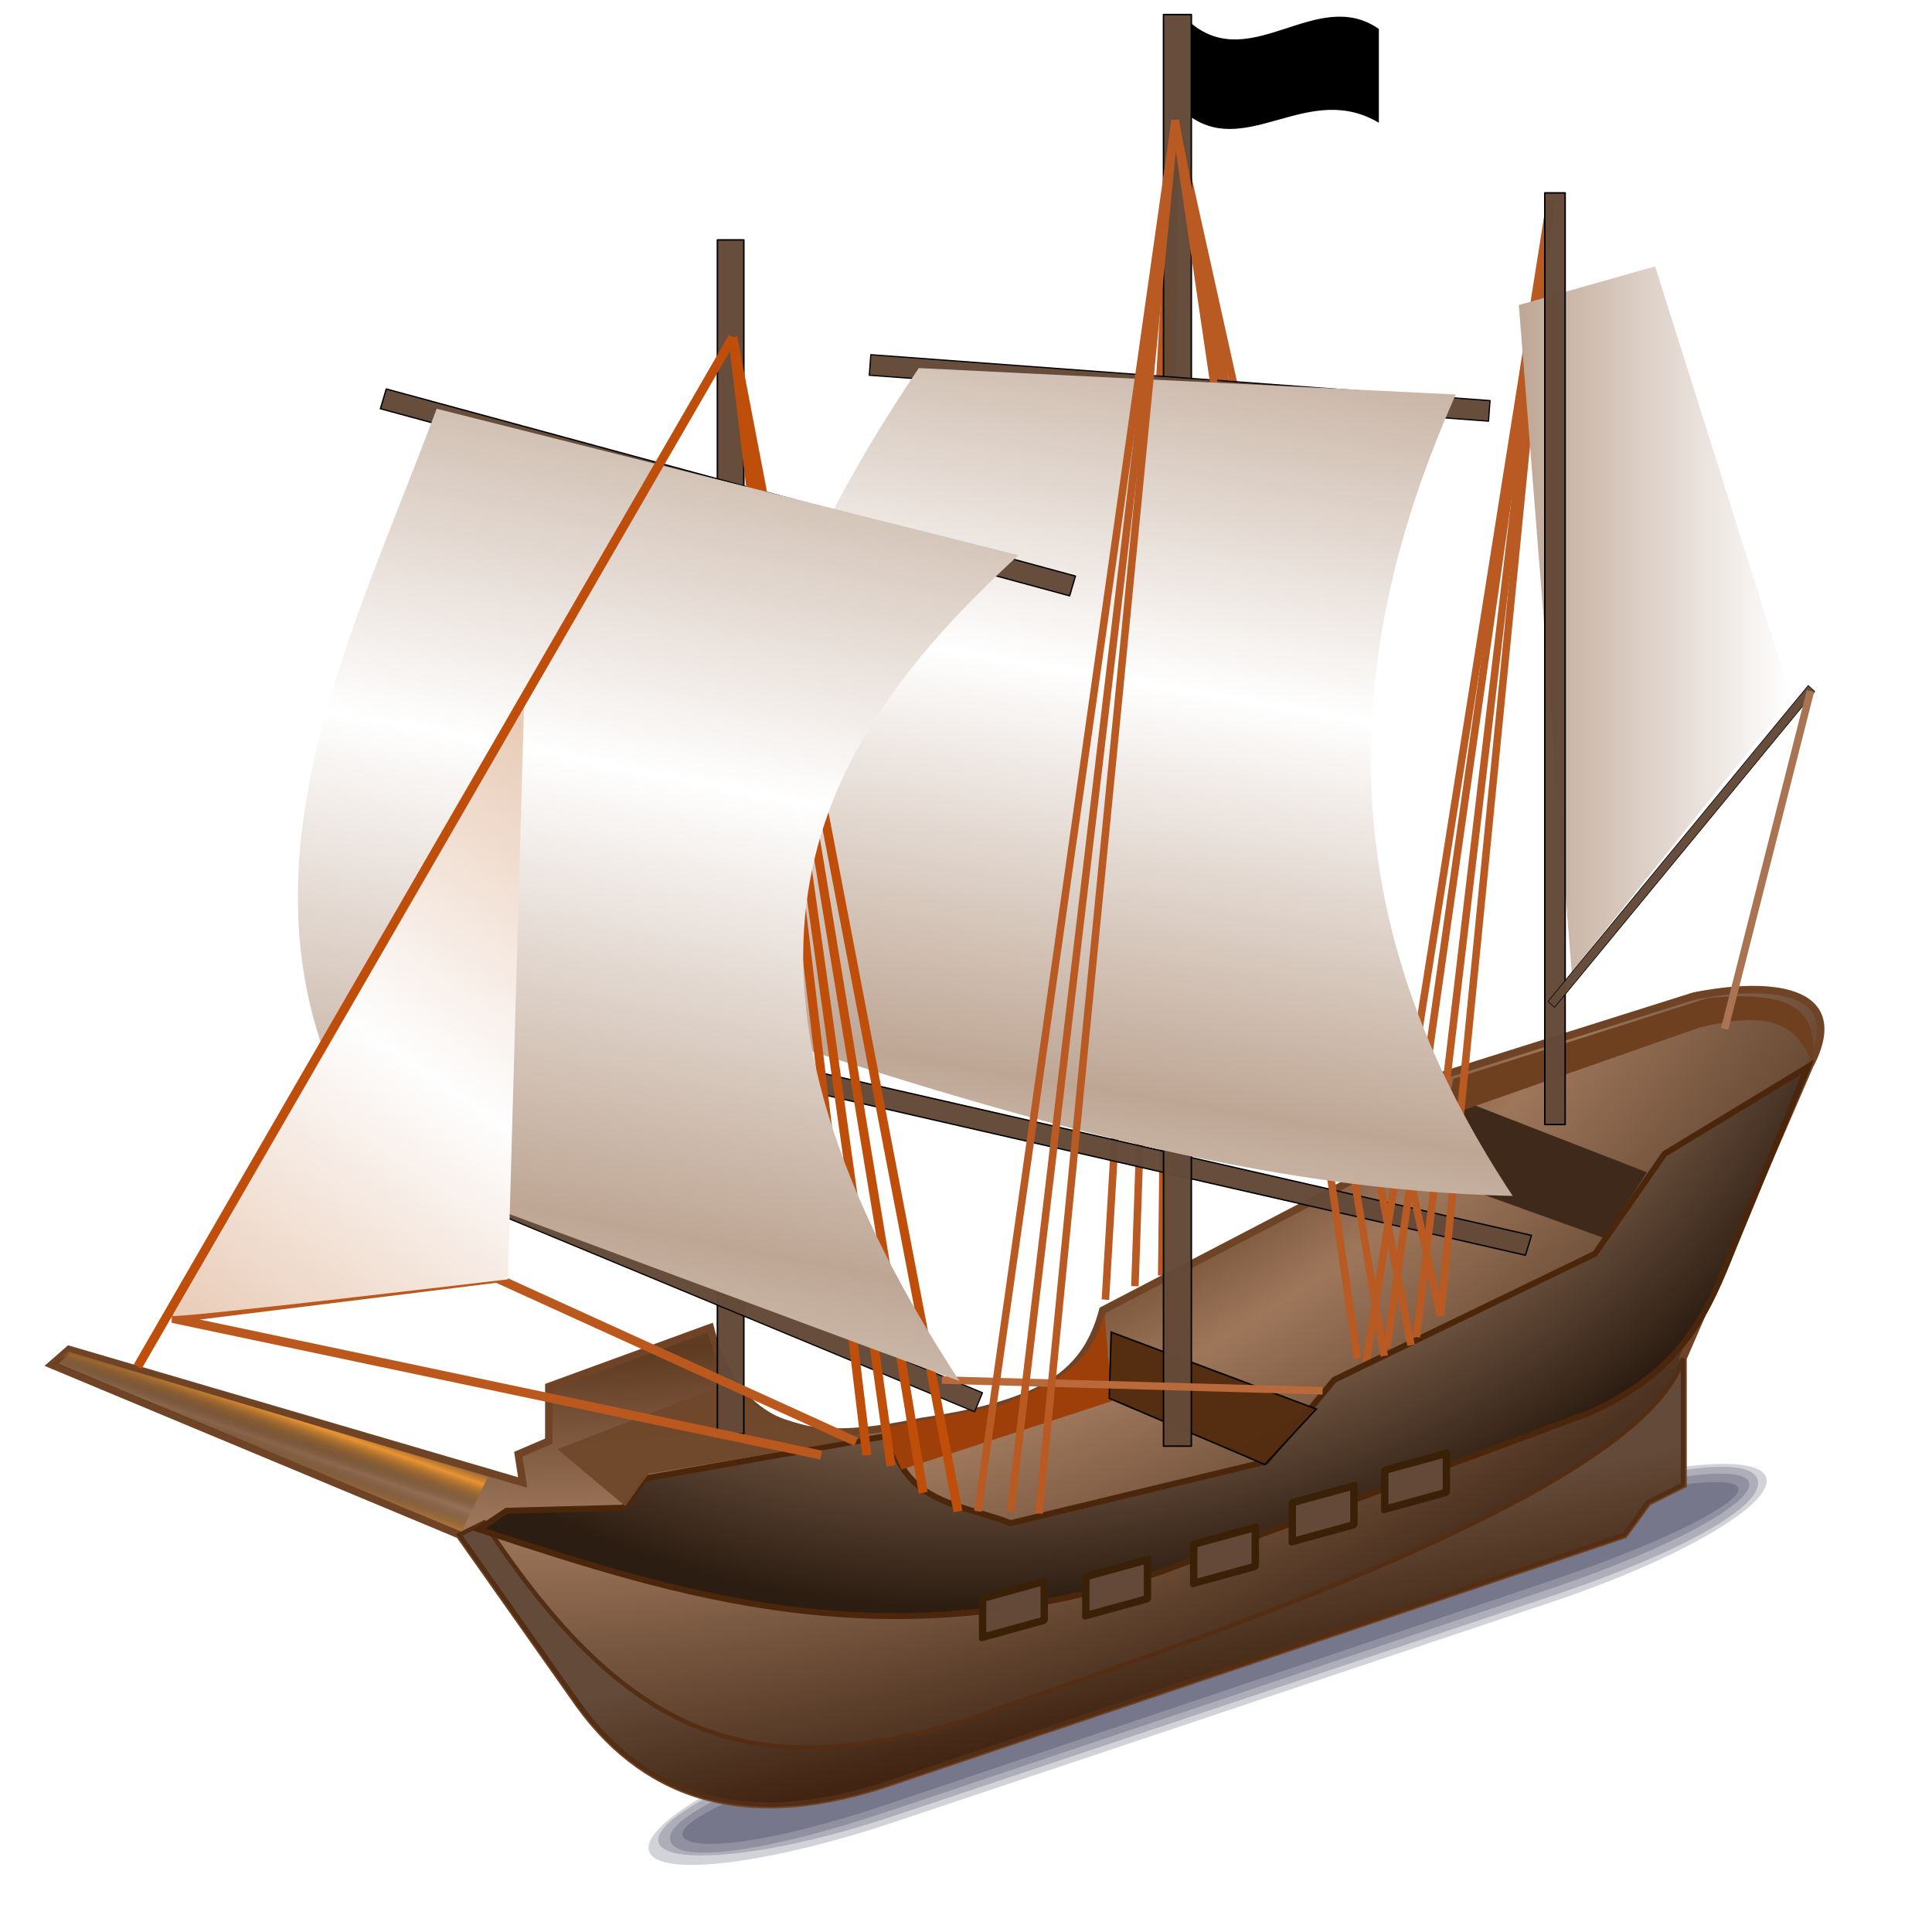 <?xml version="1.0" encoding="UTF-8" standalone="no"?>
<!-- Created with Inkscape (http://www.inkscape.org/) -->

<svg
   xmlns:dc="http://purl.org/dc/elements/1.1/"
   xmlns:cc="http://creativecommons.org/ns#"
   xmlns:rdf="http://www.w3.org/1999/02/22-rdf-syntax-ns#"
   xmlns:svg="http://www.w3.org/2000/svg"
   xmlns="http://www.w3.org/2000/svg"
   xmlns:xlink="http://www.w3.org/1999/xlink"
   xmlns:sodipodi="http://sodipodi.sourceforge.net/DTD/sodipodi-0.dtd"
   xmlns:inkscape="http://www.inkscape.org/namespaces/inkscape"
   version="1.1"
   id="svg2"
   width="255"
   height="255"
   viewBox="0 0 255 255"
   sodipodi:docname="torus-trooper.svg"
   inkscape:version="0.92.5 (2060ec1f9f, 2020-04-08)">
  <defs
     id="defs6">
    <linearGradient
       inkscape:collect="always"
       id="linearGradient895">
      <stop
         style="stop-color:#ea9432;stop-opacity:1"
         offset="0"
         id="stop891" />
      <stop
         style="stop-color:#261b0b;stop-opacity:0"
         offset="1"
         id="stop893" />
    </linearGradient>
    <linearGradient
       inkscape:collect="always"
       id="linearGradient982">
      <stop
         style="stop-color:#644a38;stop-opacity:1;"
         offset="0"
         id="stop978" />
      <stop
         style="stop-color:#412512;stop-opacity:1"
         offset="1"
         id="stop980" />
    </linearGradient>
    <linearGradient
       inkscape:collect="always"
       id="linearGradient966">
      <stop
         style="stop-color:#d19165;stop-opacity:1"
         offset="0"
         id="stop962" />
      <stop
         id="stop988"
         offset="0.502"
         style="stop-color:#5e3a21;stop-opacity:1" />
      <stop
         id="stop986"
         offset="0.69"
         style="stop-color:#9e775b;stop-opacity:1" />
      <stop
         style="stop-color:#4c3220;stop-opacity:1"
         offset="1"
         id="stop964" />
    </linearGradient>
    <linearGradient
       inkscape:collect="always"
       id="linearGradient956">
      <stop
         style="stop-color:#cc9a77;stop-opacity:1"
         offset="0"
         id="stop952" />
      <stop
         id="stop960"
         offset="0.784"
         style="stop-color:#6c513e;stop-opacity:1" />
      <stop
         style="stop-color:#2c1d12;stop-opacity:1"
         offset="1"
         id="stop954" />
    </linearGradient>
    <linearGradient
       inkscape:collect="always"
       id="linearGradient892">
      <stop
         style="stop-color:#bea694;stop-opacity:1"
         offset="0"
         id="stop888" />
      <stop
         style="stop-color:#ffffff;stop-opacity:1"
         offset="1"
         id="stop890" />
    </linearGradient>
    <linearGradient
       inkscape:collect="always"
       id="linearGradient884">
      <stop
         style="stop-color:#e9ccb8;stop-opacity:1;"
         offset="0"
         id="stop880" />
      <stop
         style="stop-color:#fefefe;stop-opacity:1"
         offset="1"
         id="stop882" />
    </linearGradient>
    <linearGradient
       inkscape:collect="always"
       xlink:href="#linearGradient884"
       id="linearGradient886"
       x1="145.519"
       y1="83.809"
       x2="158.245"
       y2="65.059"
       gradientUnits="userSpaceOnUse"
       spreadMethod="reflect"
       gradientTransform="matrix(1.981,0,0,1.981,-264.537,7.785)" />
    <linearGradient
       inkscape:collect="always"
       xlink:href="#linearGradient892"
       id="linearGradient894"
       x1="169.779"
       y1="76.754"
       x2="175.456"
       y2="47.29"
       gradientUnits="userSpaceOnUse"
       spreadMethod="reflect"
       gradientTransform="matrix(1.981,0,0,1.981,-264.537,7.785)" />
    <linearGradient
       inkscape:collect="always"
       xlink:href="#linearGradient892"
       id="linearGradient902"
       x1="201.714"
       y1="67.806"
       x2="206.227"
       y2="41.005"
       gradientUnits="userSpaceOnUse"
       spreadMethod="reflect"
       gradientTransform="matrix(1.981,0,0,1.981,-264.537,7.785)" />
    <linearGradient
       inkscape:collect="always"
       xlink:href="#linearGradient892"
       id="linearGradient910"
       x1="234.681"
       y1="37.323"
       x2="252.838"
       y2="37.323"
       gradientUnits="userSpaceOnUse"
       gradientTransform="matrix(1.981,0,0,1.981,-264.537,7.785)" />
    <radialGradient
       inkscape:collect="always"
       xlink:href="#linearGradient956"
       id="radialGradient958"
       cx="204.312"
       cy="12.09"
       fx="204.312"
       fy="12.09"
       r="44.374"
       gradientTransform="matrix(0.507,2.049,-2.584,0.64,67.907,-309.443)"
       gradientUnits="userSpaceOnUse" />
    <radialGradient
       inkscape:collect="always"
       xlink:href="#linearGradient966"
       id="radialGradient968"
       cx="182.093"
       cy="16.699"
       fx="182.093"
       fy="16.699"
       r="58.995"
       gradientTransform="matrix(0.501,1.879,-2.965,0.791,54.529,-237.096)"
       gradientUnits="userSpaceOnUse" />
    <linearGradient
       inkscape:collect="always"
       xlink:href="#linearGradient982"
       id="linearGradient984"
       x1="207.965"
       y1="101.073"
       x2="210.132"
       y2="110.359"
       gradientUnits="userSpaceOnUse"
       gradientTransform="matrix(1.981,0,0,1.981,-264.537,7.785)" />
    <linearGradient
       inkscape:collect="always"
       xlink:href="#linearGradient895"
       id="linearGradient897"
       x1="37.639"
       y1="186.901"
       x2="36.368"
       y2="190.583"
       gradientUnits="userSpaceOnUse"
       spreadMethod="reflect" />
    <filter
       inkscape:collect="always"
       style="color-interpolation-filters:sRGB"
       id="filter923"
       x="-0.008"
       width="1.016"
       y="-0.023"
       height="1.045">
      <feGaussianBlur
         inkscape:collect="always"
         stdDeviation="0.501"
         id="feGaussianBlur925" />
    </filter>
  </defs>
  <sodipodi:namedview
     pagecolor="#ff0000"
     bordercolor="#666666"
     borderopacity="1"
     objecttolerance="10"
     gridtolerance="10"
     guidetolerance="10"
     inkscape:pageopacity="0"
     inkscape:pageshadow="2"
     inkscape:window-width="640"
     inkscape:window-height="480"
     id="namedview4"
     showgrid="false"
     inkscape:snap-to-guides="false"
     inkscape:snap-grids="false"
     inkscape:snap-others="false"
     inkscape:object-nodes="false"
     inkscape:snap-nodes="false"
     inkscape:snap-global="false"
     inkscape:zoom="3.4156863"
     inkscape:cx="127.5"
     inkscape:cy="127.5"
     inkscape:current-layer="svg2" />
  <g
     id="g921"
     style="fill:#0e0f33;fill-opacity:0.185;filter:url(#filter923)"
     transform="translate(255.465,-6.305)">
    <path
       id="rect993"
       d="m -208.619,177.19 h 91.575 c 17.699,0 31.947,2.951 31.947,6.616 0,3.665 -14.248,6.616 -31.947,6.616 h -91.575 c -17.699,0 -31.947,-2.951 -31.947,-6.616 0,-3.665 14.248,-6.616 31.947,-6.616 z"
       style="opacity:1;fill:#0e0f33;fill-opacity:0.185;stroke:none;stroke-width:1.189;stroke-linecap:round;stroke-linejoin:round;stroke-miterlimit:4;stroke-dasharray:none;stroke-dashoffset:0;stroke-opacity:1"
       transform="rotate(-18.504)"
       inkscape:connector-curvature="0" />
    <path
       sodipodi:nodetypes="sszsszs"
       inkscape:connector-curvature="0"
       transform="rotate(-18.504)"
       style="opacity:1;fill:#0e0f33;fill-opacity:0.185;stroke:none;stroke-width:1.189;stroke-linecap:round;stroke-linejoin:round;stroke-miterlimit:4;stroke-dasharray:none;stroke-dashoffset:0;stroke-opacity:1"
       d="m -208.899,178.026 91.734,-0.08 c 17.699,-0.015 30.913,2.073 30.913,5.738 0,3.665 -12.973,5.988 -30.672,5.98 l -91.694,-0.04 c -17.699,-0.008 -30.44,-3.367 -30.394,-6.494 0.046,-3.127 12.415,-5.089 30.113,-5.104 z"
       id="path910" />
    <path
       id="path913"
       d="m -208.701,179.021 91.655,-0.239 c 17.699,-0.046 29.518,2.271 29.599,4.9 0.081,2.63 -11.857,5.002 -29.555,5.026 l -91.615,0.119 c -17.699,0.023 -29.298,-2.337 -28.842,-5.576 0.456,-3.239 14.084,-4.192 28.758,-4.23 z"
       style="opacity:1;fill:#0e0f33;fill-opacity:0.185;stroke:none;stroke-width:1.189;stroke-linecap:round;stroke-linejoin:round;stroke-miterlimit:4;stroke-dasharray:none;stroke-dashoffset:0;stroke-opacity:1"
       transform="rotate(-18.504)"
       inkscape:connector-curvature="0"
       sodipodi:nodetypes="sszsszs" />
    <path
       sodipodi:nodetypes="sszsszs"
       inkscape:connector-curvature="0"
       transform="rotate(-18.504)"
       style="opacity:1;fill:#0e0f33;fill-opacity:0.185;stroke:none;stroke-width:1.189;stroke-linecap:round;stroke-linejoin:round;stroke-miterlimit:4;stroke-dasharray:none;stroke-dashoffset:0;stroke-opacity:1"
       d="m -208.782,180.057 91.576,-0.398 c 17.698,-0.077 28.244,2.508 28.206,4.301 -0.038,1.793 -10.103,3.715 -27.802,3.753 l -91.774,0.199 c -17.699,0.038 -27.386,-2.494 -27.13,-4.738 0.256,-2.244 12.251,-3.053 26.925,-3.117 z"
       id="path915" />
  </g>
  <path
     sodipodi:nodetypes="cc"
     style="fill:none;stroke:#b85a22;stroke-width:0.991;stroke-linecap:butt;stroke-linejoin:miter;stroke-miterlimit:4;stroke-dasharray:none;stroke-opacity:1"
     d="m 155.101,15.852 -1.769,152.499"
     id="path948"
     inkscape:connector-curvature="0" />
  <path
     inkscape:connector-curvature="0"
     id="path946"
     d="m 155.101,15.852 -5.307,153.914"
     style="fill:none;stroke:#b85a22;stroke-width:0.991;stroke-linecap:butt;stroke-linejoin:miter;stroke-miterlimit:4;stroke-dasharray:none;stroke-opacity:1"
     sodipodi:nodetypes="cc" />
  <path
     sodipodi:nodetypes="cc"
     style="fill:none;stroke:#b85a22;stroke-width:0.991;stroke-linecap:butt;stroke-linejoin:miter;stroke-miterlimit:4;stroke-dasharray:none;stroke-opacity:1"
     d="m 155.101,15.852 -9.199,155.684"
     id="path944"
     inkscape:connector-curvature="0" />
  <path
     style="fill:#542c10;fill-opacity:0.98;stroke:none;stroke-width:1.981px;stroke-linecap:butt;stroke-linejoin:miter;stroke-opacity:1"
     d="m 145.927,172.691 0.532,3.19 43.776,-21.622 -0.177,-4.076 z"
     id="path888"
     inkscape:connector-curvature="0" />
  <path
     style="fill:url(#radialGradient968);fill-opacity:1;stroke:#6f4426;stroke-width:0.991;stroke-linecap:butt;stroke-linejoin:miter;stroke-miterlimit:4;stroke-dasharray:none;stroke-opacity:1"
     d="m 6.802,180.125 53.834,22.455 15.833,22.455 c 9.295,12.783 22.949,16.484 41.455,10.076 l 96.44,-32.53 3.167,-4.318 4.606,-2.303 v -16.697 l 16.697,-38.576 c 5.593,-10.613 -5.885,-11.101 -15.258,-9.212 l -37.424,11.803 -6.333,11.803 -34.258,17.849 c -2.194,8.147 -7.402,12.292 -23.894,14.682 -12.371,2.556 -23.872,3.214 -27.924,-12.379 l -21.303,7.773 v 7.197 l -4.03,1.727 0.576,3.742 -59.879,-17.561 z"
     id="path836"
     inkscape:connector-curvature="0"
     sodipodi:nodetypes="ccccccccccccccccccccc" />
  <rect
     transform="matrix(-0.29,0.957,-0.975,-0.223,0,0)"
     style="opacity:1;fill:#644a38;fill-opacity:0.98;stroke:#000000;stroke-width:0.179;stroke-linecap:round;stroke-linejoin:round;stroke-miterlimit:4;stroke-dasharray:none;stroke-dashoffset:0;stroke-opacity:1"
     id="rect872"
     width="2.739"
     height="98.215"
     x="114.16"
     y="-241.272" />
  <path
     sodipodi:nodetypes="cccccccccc"
     inkscape:connector-curvature="0"
     id="path838"
     d="m 60.636,202.58 15.833,22.455 c 9.295,12.783 22.949,16.484 41.455,10.076 l 96.44,-32.53 3.167,-4.318 4.606,-2.303 v -16.697 c -5.375,18.471 -71.603,39.546 -95.209,47.98 -27.844,8.238 -44.135,2.38 -63.029,-26.282 z"
     style="fill:url(#linearGradient984);fill-opacity:1;stroke:#532e14;stroke-width:0.594;stroke-linecap:butt;stroke-linejoin:miter;stroke-miterlimit:4;stroke-dasharray:none;stroke-opacity:1" />
  <path
     style="fill:#3f291a;fill-opacity:1;stroke:none;stroke-width:1.981px;stroke-linecap:butt;stroke-linejoin:miter;stroke-opacity:1"
     d="m 188.714,143.584 28.659,11.147 -5.661,8.667 -22.645,-8.138 z"
     id="path950"
     inkscape:connector-curvature="0"
     sodipodi:nodetypes="ccccc" />
  <path
     style="fill:none;stroke:#b85a22;stroke-width:0.991;stroke-linecap:butt;stroke-linejoin:miter;stroke-miterlimit:4;stroke-dasharray:none;stroke-opacity:1"
     d="M 204.636,26.467 180.222,180.382"
     id="path920"
     inkscape:connector-curvature="0" />
  <path
     style="fill:#6f4020;fill-opacity:1;stroke:none;stroke-width:1.981px;stroke-linecap:butt;stroke-linejoin:miter;stroke-opacity:1"
     d="m 190.766,147.347 33.496,-11.697 c 11.097,-2.818 13.021,0.786 14.887,4.431 0.968,-6.271 -2.092,-9.584 -13.824,-8.33 l -33.496,10.634 z"
     id="path890"
     inkscape:connector-curvature="0"
     sodipodi:nodetypes="cccccc" />
  <path
     inkscape:connector-curvature="0"
     id="path922"
     d="M 204.636,26.467 183.053,177.905"
     style="fill:none;stroke:#b85a22;stroke-width:0.991;stroke-linecap:butt;stroke-linejoin:miter;stroke-miterlimit:4;stroke-dasharray:none;stroke-opacity:1"
     sodipodi:nodetypes="cc" />
  <path
     style="fill:url(#radialGradient958);fill-opacity:1;stroke:#4c260b;stroke-width:0.793;stroke-linecap:butt;stroke-linejoin:miter;stroke-miterlimit:4;stroke-dasharray:none;stroke-opacity:1"
     d="m 63.206,201.852 c 26.863,8.876 53.838,17.495 89.713,5.696 l 56.554,-20.953 c 12.809,-5.555 16.043,-13.769 19.326,-21.971 l 9.824,-23.813 -18.934,11.489 -9.17,13.181 -34.41,16.637 -8.951,10.782 -33.77,8.137 c -6.268,-2.451 -14.158,-2.56 -15.868,-11.596 l -32.346,5.696 -2.848,3.865 -15.461,0.407 z"
     id="path840"
     inkscape:connector-curvature="0"
     sodipodi:nodetypes="ccccccccccccccc" />
  <path
     sodipodi:nodetypes="cc"
     style="fill:none;stroke:#b85a22;stroke-width:0.991;stroke-linecap:butt;stroke-linejoin:miter;stroke-miterlimit:4;stroke-dasharray:none;stroke-opacity:1"
     d="M 204.636,26.467 186.945,176.49"
     id="path924"
     inkscape:connector-curvature="0" />
  <path
     style="fill:#9e3f0a;fill-opacity:1;stroke:none;stroke-width:1.981px;stroke-linecap:butt;stroke-linejoin:miter;stroke-opacity:1"
     d="m 145.749,173.223 1.063,11.697 -27.825,9.039 -2.481,-5.494 15.065,-2.836 c 6.204,-2.509 12.571,-4.841 14.178,-12.406 z"
     id="path886"
     inkscape:connector-curvature="0"
     sodipodi:nodetypes="cccccc" />
  <path
     inkscape:connector-curvature="0"
     id="path926"
     d="M 204.636,26.467 190.129,173.659"
     style="fill:none;stroke:#b85a22;stroke-width:0.991;stroke-linecap:butt;stroke-linejoin:miter;stroke-miterlimit:4;stroke-dasharray:none;stroke-opacity:1"
     sodipodi:nodetypes="cc" />
  <path
     style="fill:#542c10;fill-opacity:0.98;stroke:#000000;stroke-width:0.198;stroke-linecap:butt;stroke-linejoin:miter;stroke-miterlimit:4;stroke-dasharray:none;stroke-opacity:1"
     d="m 146.66,175.826 27.069,10.145 -6.772,7.336 -20.547,-8.748 z"
     id="path842"
     inkscape:connector-curvature="0"
     sodipodi:nodetypes="ccccc" />
  <path
     style="fill:#6f482b;fill-opacity:0.98;stroke:none;stroke-width:0.198;stroke-linecap:butt;stroke-linejoin:miter;stroke-miterlimit:4;stroke-dasharray:none;stroke-opacity:1"
     d="m 73.581,191.273 22.581,-8.748 c 3.065,4.277 10.262,6.076 18.716,7.12 l -29.294,4.882 -3.051,4.272 z"
     id="path844"
     inkscape:connector-curvature="0"
     sodipodi:nodetypes="cccccc" />
  <rect
     style="opacity:1;fill:#644a38;fill-opacity:0.98;stroke:#392006;stroke-width:1.009;stroke-linecap:round;stroke-linejoin:round;stroke-miterlimit:4;stroke-dasharray:none;stroke-dashoffset:0;stroke-opacity:1"
     id="rect846"
     width="8.439"
     height="5.137"
     x="134.532"
     y="246.609"
     transform="matrix(0.964,-0.265,0,1,0,0)" />
  <rect
     transform="matrix(0.964,-0.265,0,1,0,0)"
     y="247.504"
     x="148.667"
     height="5.137"
     width="8.439"
     id="rect848"
     style="opacity:1;fill:#644a38;fill-opacity:0.98;stroke:#392006;stroke-width:1.009;stroke-linecap:round;stroke-linejoin:round;stroke-miterlimit:4;stroke-dasharray:none;stroke-dashoffset:0;stroke-opacity:1" />
  <rect
     style="opacity:1;fill:#644a38;fill-opacity:0.98;stroke:#392006;stroke-width:1.009;stroke-linecap:round;stroke-linejoin:round;stroke-miterlimit:4;stroke-dasharray:none;stroke-dashoffset:0;stroke-opacity:1"
     id="rect850"
     width="8.439"
     height="5.137"
     x="163.435"
     y="247.143"
     transform="matrix(0.964,-0.265,0,1,0,0)" />
  <rect
     transform="matrix(0.964,-0.265,0,1,0,0)"
     y="245.227"
     x="176.936"
     height="5.137"
     width="8.439"
     id="rect852"
     style="opacity:1;fill:#644a38;fill-opacity:0.98;stroke:#392006;stroke-width:1.009;stroke-linecap:round;stroke-linejoin:round;stroke-miterlimit:4;stroke-dasharray:none;stroke-dashoffset:0;stroke-opacity:1" />
  <rect
     style="opacity:1;fill:#644a38;fill-opacity:0.98;stroke:#392006;stroke-width:1.009;stroke-linecap:round;stroke-linejoin:round;stroke-miterlimit:4;stroke-dasharray:none;stroke-dashoffset:0;stroke-opacity:1"
     id="rect854"
     width="8.439"
     height="5.137"
     x="189.594"
     y="244.307"
     transform="matrix(0.964,-0.265,0,1,0,0)" />
  <path
     sodipodi:nodetypes="cc"
     style="fill:none;stroke:#b85a22;stroke-width:0.991;stroke-linecap:butt;stroke-linejoin:miter;stroke-miterlimit:4;stroke-dasharray:none;stroke-opacity:1"
     d="M 155.101,15.852 190.129,173.659"
     id="path928"
     inkscape:connector-curvature="0" />
  <rect
     style="opacity:1;fill:#644a38;fill-opacity:0.98;stroke:#000000;stroke-width:0.198;stroke-linecap:round;stroke-linejoin:round;stroke-miterlimit:4;stroke-dasharray:none;stroke-dashoffset:0;stroke-opacity:1"
     id="rect858"
     width="3.673"
     height="188.955"
     x="153.569"
     y="1.918" />
  <rect
     style="opacity:1;fill:#644a38;fill-opacity:0.98;stroke:#000000;stroke-width:0.198;stroke-linecap:round;stroke-linejoin:round;stroke-miterlimit:4;stroke-dasharray:none;stroke-dashoffset:0;stroke-opacity:1"
     id="rect860"
     width="3.49"
     height="157.595"
     x="94.687"
     y="31.667" />
  <path
     inkscape:connector-curvature="0"
     id="path930"
     d="M 155.101,15.852 186.237,177.551"
     style="fill:none;stroke:#b85a22;stroke-width:0.991;stroke-linecap:butt;stroke-linejoin:miter;stroke-miterlimit:4;stroke-dasharray:none;stroke-opacity:1"
     sodipodi:nodetypes="cc" />
  <path
     style="fill:url(#linearGradient910);fill-opacity:1;stroke:none;stroke-width:1.981px;stroke-linecap:butt;stroke-linejoin:miter;stroke-opacity:1"
     d="m 200.467,40.259 6.98,88.06 28.995,-36.244 -17.988,-56.917 z"
     id="path862"
     inkscape:connector-curvature="0" />
  <path
     sodipodi:nodetypes="cc"
     style="fill:none;stroke:#b85a22;stroke-width:0.991;stroke-linecap:butt;stroke-linejoin:miter;stroke-miterlimit:4;stroke-dasharray:none;stroke-opacity:1"
     d="M 155.101,15.852 182.699,178.966"
     id="path932"
     inkscape:connector-curvature="0" />
  <rect
     transform="rotate(94.24)"
     style="opacity:1;fill:#644a38;fill-opacity:0.98;stroke:#000000;stroke-width:0.163;stroke-linecap:round;stroke-linejoin:round;stroke-miterlimit:4;stroke-dasharray:none;stroke-dashoffset:0;stroke-opacity:1"
     id="rect876"
     width="2.72"
     height="81.953"
     x="38.189"
     y="-200.037" />
  <path
     inkscape:connector-curvature="0"
     id="path934"
     d="m 155.101,15.852 24.06,163.468"
     style="fill:none;stroke:#b85a22;stroke-width:0.991;stroke-linecap:butt;stroke-linejoin:miter;stroke-miterlimit:4;stroke-dasharray:none;stroke-opacity:1"
     sodipodi:nodetypes="cc" />
  <path
     style="fill:url(#linearGradient902);fill-opacity:1;stroke:none;stroke-width:1.981px;stroke-linecap:butt;stroke-linejoin:miter;stroke-opacity:1"
     d="m 121.266,48.581 70.878,3.49 c -19.127,42.871 -11.893,76.467 7.517,105.779 -33.2,-0.743 -65.768,-10.324 -98.262,-20.941 -10.186,-32.804 1.619,-61.211 19.867,-88.328 z"
     id="path864"
     inkscape:connector-curvature="0"
     sodipodi:nodetypes="ccccc" />
  <rect
     y="-157.675"
     x="36.21"
     height="94.265"
     width="2.719"
     id="rect878"
     style="opacity:1;fill:#644a38;fill-opacity:0.98;stroke:#000000;stroke-width:0.175;stroke-linecap:round;stroke-linejoin:round;stroke-miterlimit:4;stroke-dasharray:none;stroke-dashoffset:0;stroke-opacity:1"
     transform="matrix(-0.282,0.959,-0.965,-0.262,0,0)" />
  <rect
     style="opacity:1;fill:#644a38;fill-opacity:0.98;stroke:#000000;stroke-width:0.198;stroke-linecap:round;stroke-linejoin:round;stroke-miterlimit:4;stroke-dasharray:none;stroke-dashoffset:0;stroke-opacity:1"
     id="rect856"
     width="2.685"
     height="122.962"
     x="203.895"
     y="25.457" />
  <rect
     y="-190.218"
     x="120.102"
     height="81.953"
     width="2.72"
     id="rect870"
     style="opacity:1;fill:#644a38;fill-opacity:0.98;stroke:#000000;stroke-width:0.163;stroke-linecap:round;stroke-linejoin:round;stroke-miterlimit:4;stroke-dasharray:none;stroke-dashoffset:0;stroke-opacity:1"
     transform="rotate(112.532)" />
  <rect
     y="-93.728"
     x="241.959"
     height="54.006"
     width="1.171"
     id="rect874"
     style="opacity:1;fill:#644a38;fill-opacity:0.98;stroke:#000000;stroke-width:0.087;stroke-linecap:round;stroke-linejoin:round;stroke-miterlimit:4;stroke-dasharray:none;stroke-dashoffset:0;stroke-opacity:1"
     transform="matrix(0.74,0.673,-0.636,0.772,0,0)" />
  <path
     style="fill:none;stroke:#ba6a3a;stroke-width:0.991;stroke-linecap:butt;stroke-linejoin:miter;stroke-miterlimit:4;stroke-dasharray:none;stroke-opacity:1"
     d="m 124.318,182.151 50.243,1.415"
     id="path914"
     inkscape:connector-curvature="0" />
  <path
     style="fill:none;stroke:#bb581d;stroke-width:1.189;stroke-linecap:butt;stroke-linejoin:miter;stroke-miterlimit:4;stroke-dasharray:none;stroke-opacity:1"
     d="m 112.995,190.289 -47.413,-21.583 -42.813,5.307 85.626,18.045"
     id="path916"
     inkscape:connector-curvature="0" />
  <path
     style="fill:none;stroke:#aa7352;stroke-width:0.991;stroke-linecap:butt;stroke-linejoin:miter;stroke-miterlimit:4;stroke-dasharray:none;stroke-opacity:1"
     d="M 238.957,91.217 227.635,135.799"
     id="path918"
     inkscape:connector-curvature="0" />
  <path
     inkscape:connector-curvature="0"
     id="path936"
     d="M 126.441,199.488 96.719,44.512"
     style="fill:none;stroke:#bf4e0b;stroke-width:1.189;stroke-linecap:butt;stroke-linejoin:miter;stroke-miterlimit:4;stroke-dasharray:none;stroke-opacity:1"
     sodipodi:nodetypes="cc" />
  <path
     sodipodi:nodetypes="cc"
     style="fill:none;stroke:#bf4e0b;stroke-width:1.189;stroke-linecap:butt;stroke-linejoin:miter;stroke-miterlimit:4;stroke-dasharray:none;stroke-opacity:1"
     d="M 121.841,197.011 96.719,44.512"
     id="path938"
     inkscape:connector-curvature="0" />
  <path
     inkscape:connector-curvature="0"
     id="path940"
     d="M 117.595,193.473 96.719,44.512"
     style="fill:none;stroke:#bf4e0b;stroke-width:1.189;stroke-linecap:butt;stroke-linejoin:miter;stroke-miterlimit:4;stroke-dasharray:none;stroke-opacity:1"
     sodipodi:nodetypes="cc" />
  <path
     sodipodi:nodetypes="cc"
     style="fill:none;stroke:#bf4e0b;stroke-width:1.189;stroke-linecap:butt;stroke-linejoin:miter;stroke-miterlimit:4;stroke-dasharray:none;stroke-opacity:1"
     d="M 114.411,192.058 96.719,44.512"
     id="path942"
     inkscape:connector-curvature="0" />
  <path
     style="opacity:1;fill:#000000;fill-opacity:1;stroke:none;stroke-width:1.189;stroke-linecap:round;stroke-linejoin:round;stroke-miterlimit:4;stroke-dasharray:none;stroke-dashoffset:0;stroke-opacity:1"
     d="m 157.247,3.103 c 7.994,6.597 16.607,-4.958 24.744,0.72 v 12.384 c -9.143,-5.476 -17.204,4.429 -24.744,-0.72 z"
     id="rect990"
     inkscape:connector-curvature="0"
     sodipodi:nodetypes="ccccc" />
  <path
     style="fill:url(#linearGradient894);fill-opacity:1;stroke:none;stroke-width:1.981px;stroke-linecap:butt;stroke-linejoin:miter;stroke-opacity:1"
     d="M 57.638,53.951 134.422,73.281 C 107.849,97.761 90.267,126.685 126.636,182.282 L 50.657,154.092 C 27.33,120.218 45.246,87.138 57.638,53.951 Z"
     id="path866"
     inkscape:connector-curvature="0"
     sodipodi:nodetypes="ccccc" />
  <path
     style="fill:url(#linearGradient886);fill-opacity:1;stroke:none;stroke-width:1.981px;stroke-linecap:butt;stroke-linejoin:miter;stroke-opacity:1"
     d="m 22.736,173.691 c 1.342,0.268 44.298,-4.833 44.298,-4.833 l 2.148,-76.247 z"
     id="path868"
     inkscape:connector-curvature="0" />
  <path
     sodipodi:nodetypes="cc"
     style="fill:none;stroke:#b85a22;stroke-width:0.991;stroke-linecap:butt;stroke-linejoin:miter;stroke-miterlimit:4;stroke-dasharray:none;stroke-opacity:1"
     d="M 155.101,15.852 129.07,199.472"
     id="path892"
     inkscape:connector-curvature="0" />
  <path
     inkscape:connector-curvature="0"
     id="path894"
     d="M 155.101,15.852 133.388,199.472"
     style="fill:none;stroke:#b85a22;stroke-width:0.991;stroke-linecap:butt;stroke-linejoin:miter;stroke-miterlimit:4;stroke-dasharray:none;stroke-opacity:1"
     sodipodi:nodetypes="cc" />
  <path
     sodipodi:nodetypes="cc"
     style="fill:none;stroke:#b85a22;stroke-width:0.991;stroke-linecap:butt;stroke-linejoin:miter;stroke-miterlimit:4;stroke-dasharray:none;stroke-opacity:1"
     d="M 155.101,15.852 137.13,199.76"
     id="path896"
     inkscape:connector-curvature="0" />
  <path
     style="fill:none;stroke:#bf4e0b;stroke-width:1.189;stroke-linecap:butt;stroke-linejoin:miter;stroke-miterlimit:4;stroke-dasharray:none;stroke-opacity:1"
     d="M 18.17,180.382 96.719,44.512"
     id="path912"
     inkscape:connector-curvature="0" />
  <path
     style="fill:url(#linearGradient897);fill-opacity:1;stroke:none;stroke-width:1px;stroke-linecap:butt;stroke-linejoin:miter;stroke-opacity:1"
     d="M 9.057,178.412 64.386,194.933 60.958,202.122 6.939,179.965 Z"
     id="path889"
     inkscape:connector-curvature="0"
     sodipodi:nodetypes="ccccc" />
</svg>
